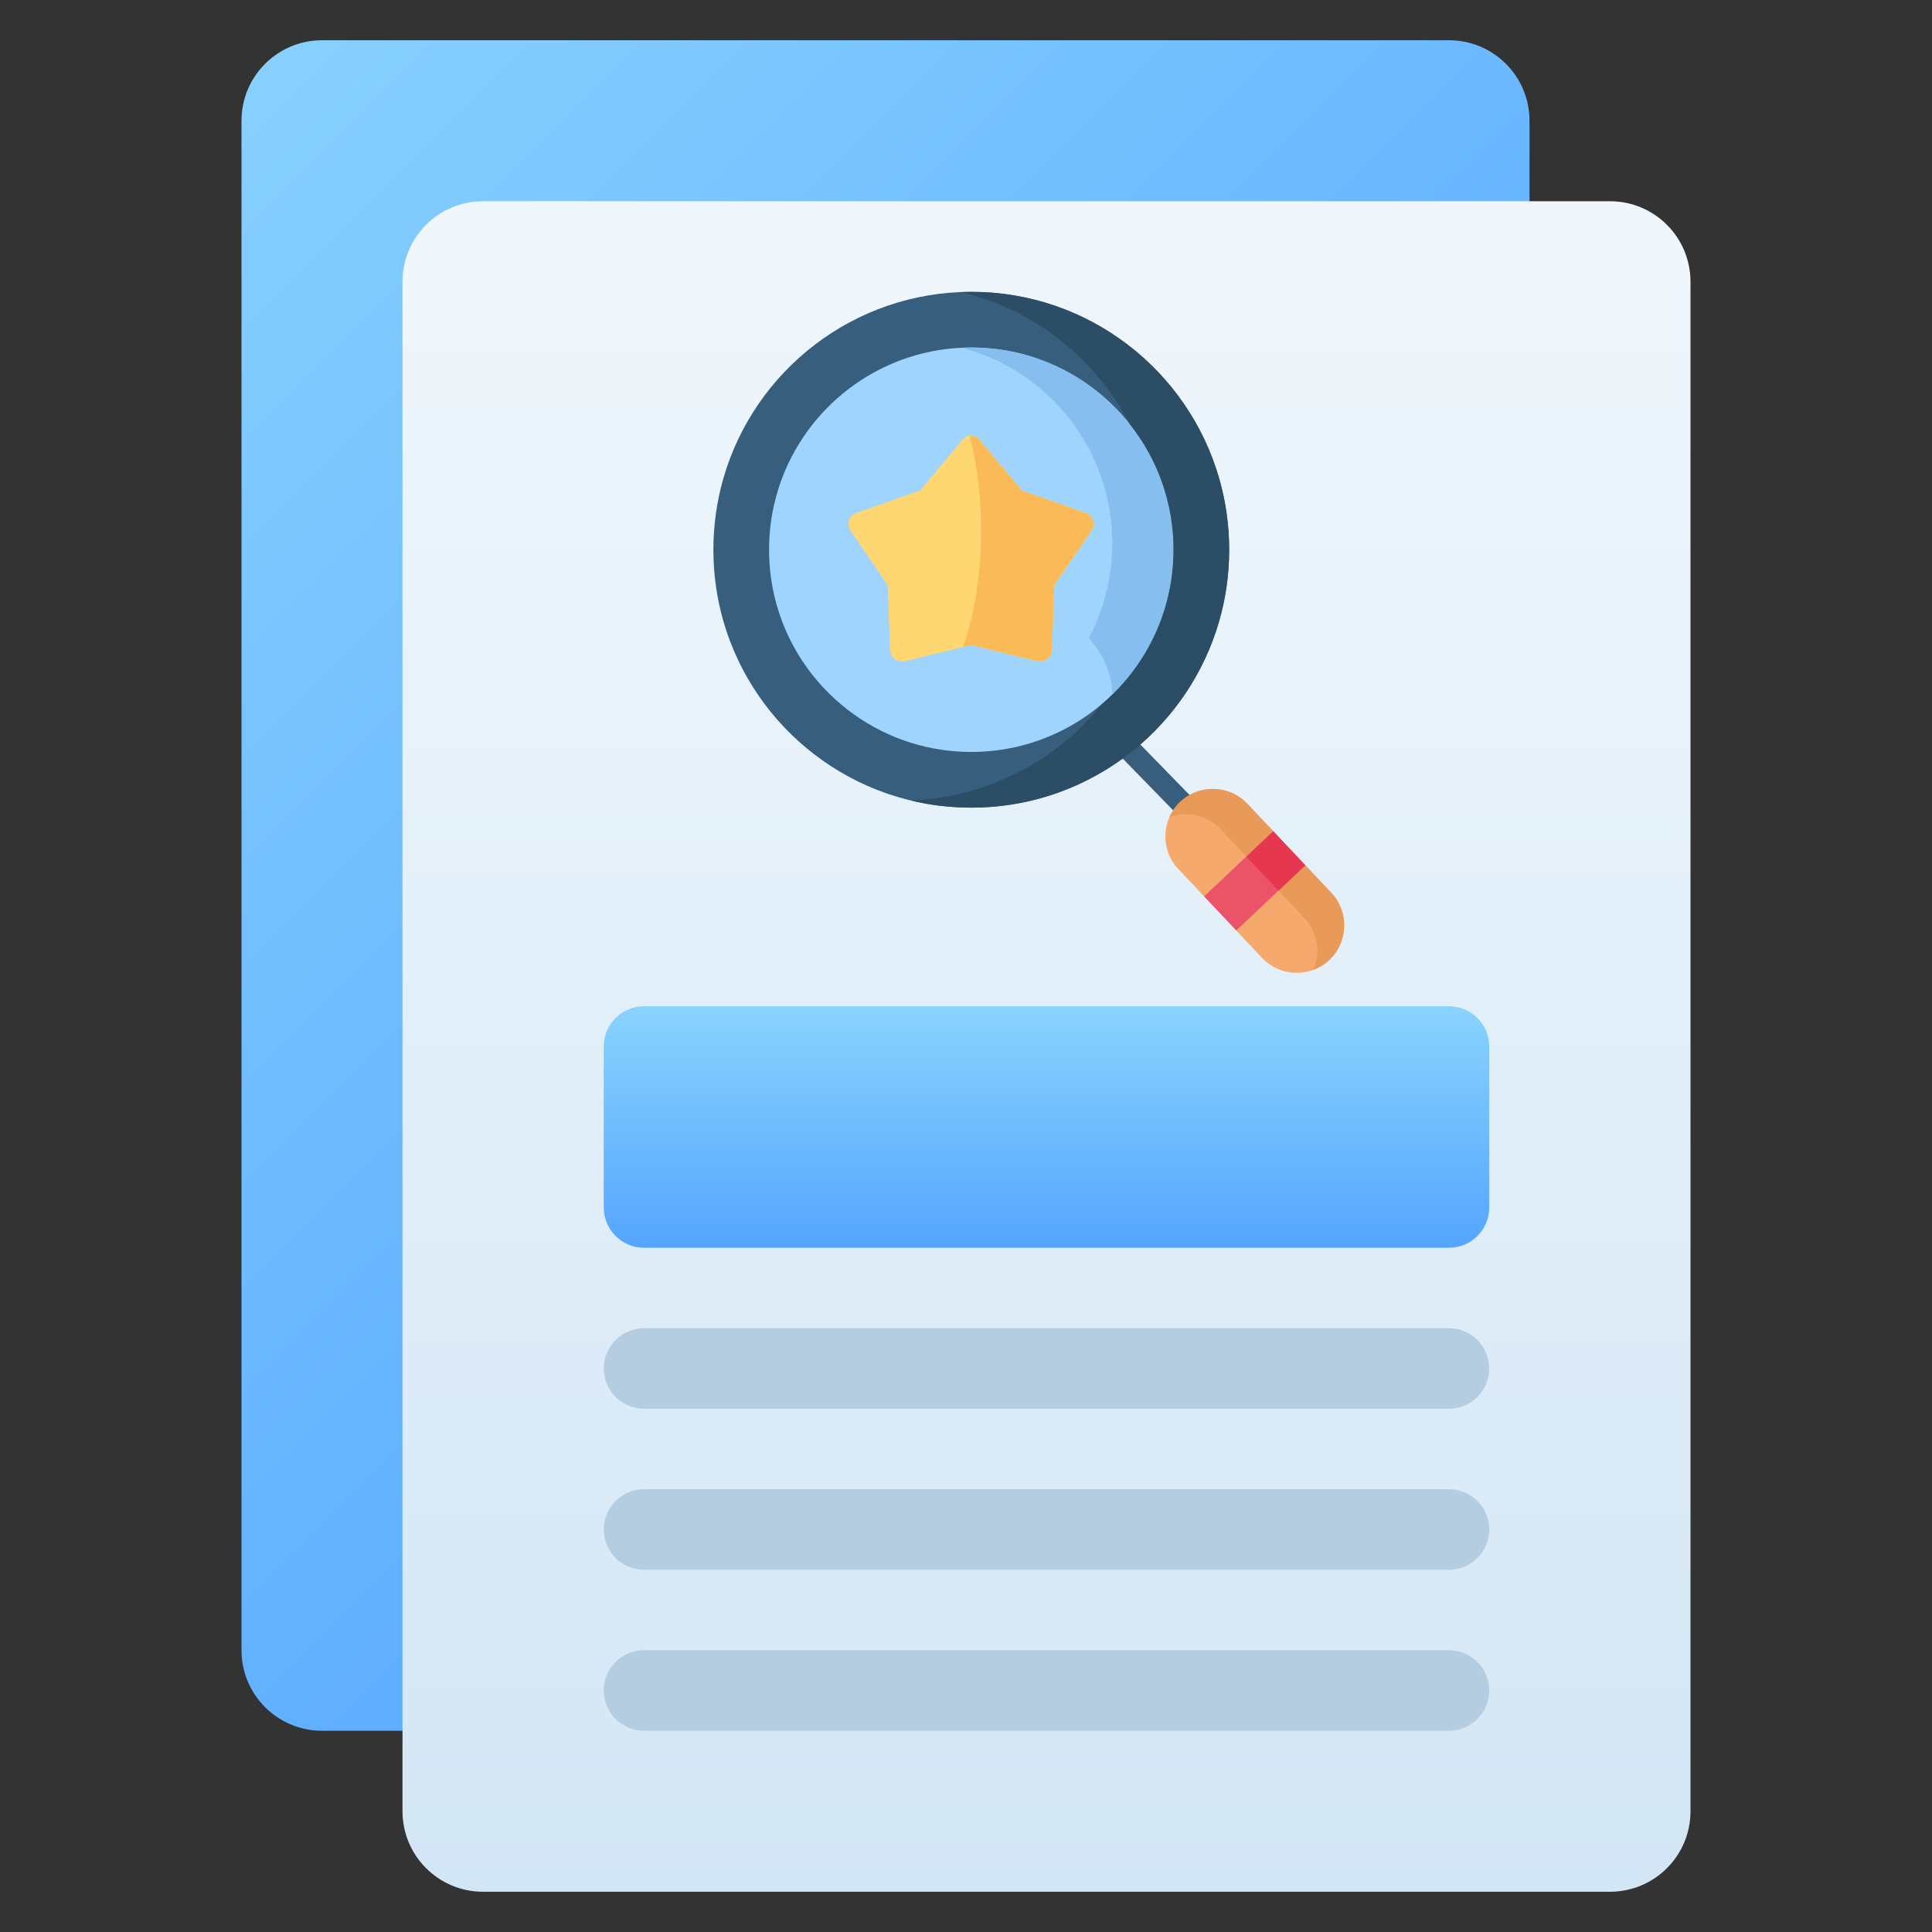 <svg width="72" height="72" viewBox="0 0 72 72" fill="none" xmlns="http://www.w3.org/2000/svg">
  <rect x="0" y="0" width="72" height="72" fill="#333333" stroke="none"/>
  <path
    d="M54 1.5H12C10.343 1.5 9 2.843 9 4.5V61.5C9 63.157 10.343 64.5 12 64.5H54C55.657 64.5 57 63.157 57 61.5V4.5C57 2.843 55.657 1.5 54 1.5Z"
    fill="url(#paint0_linear_16837_33392)" />
  <path
    d="M60 7.5H18C16.343 7.5 15 8.843 15 10.5V67.5C15 69.157 16.343 70.5 18 70.5H60C61.657 70.5 63 69.157 63 67.5V10.5C63 8.843 61.657 7.5 60 7.5Z"
    fill="url(#paint1_linear_16837_33392)" />
  <path
    d="M54 37.5H24C23.172 37.5 22.5 38.172 22.5 39V45C22.5 45.828 23.172 46.5 24 46.5H54C54.828 46.5 55.5 45.828 55.5 45V39C55.5 38.172 54.828 37.5 54 37.5Z"
    fill="url(#paint2_linear_16837_33392)" />
  <path
    d="M54 52.5H24C23.602 52.5 23.221 52.342 22.939 52.061C22.658 51.779 22.5 51.398 22.5 51C22.5 50.602 22.658 50.221 22.939 49.939C23.221 49.658 23.602 49.5 24 49.5H54C54.398 49.5 54.779 49.658 55.061 49.939C55.342 50.221 55.5 50.602 55.5 51C55.5 51.398 55.342 51.779 55.061 52.061C54.779 52.342 54.398 52.5 54 52.5ZM54 58.5H24C23.602 58.5 23.221 58.342 22.939 58.061C22.658 57.779 22.5 57.398 22.5 57C22.5 56.602 22.658 56.221 22.939 55.939C23.221 55.658 23.602 55.5 24 55.5H54C54.398 55.5 54.779 55.658 55.061 55.939C55.342 56.221 55.5 56.602 55.5 57C55.5 57.398 55.342 57.779 55.061 58.061C54.779 58.342 54.398 58.5 54 58.5ZM54 64.5H24C23.602 64.5 23.221 64.342 22.939 64.061C22.658 63.779 22.5 63.398 22.5 63C22.5 62.602 22.658 62.221 22.939 61.939C23.221 61.658 23.602 61.5 24 61.5H54C54.398 61.5 54.779 61.658 55.061 61.939C55.342 62.221 55.5 62.602 55.5 63C55.5 63.398 55.342 63.779 55.061 64.061C54.779 64.342 54.398 64.5 54 64.5Z"
    fill="#B4CDE1" />
  <path fill-rule="evenodd" clip-rule="evenodd"
    d="M44.44 20.47C44.44 15.916 40.748 12.225 36.194 12.225C31.64 12.225 27.947 15.916 27.947 20.47C27.947 22.784 28.901 24.874 30.434 26.371C30.421 30.22 44.44 31.428 44.44 20.47Z"
    fill="#9FD4FE" />
  <path fill-rule="evenodd" clip-rule="evenodd"
    d="M36.197 12.951C40.359 12.951 43.732 16.326 43.732 20.487C43.732 22.601 42.861 24.512 41.46 25.879C40.338 26.974 38.874 27.724 37.246 27.95C36.903 27.999 36.552 28.023 36.197 28.023C35.841 28.023 35.49 27.999 35.147 27.95C33.517 27.724 32.055 26.974 30.933 25.879C29.531 24.512 28.661 22.601 28.661 20.487C28.661 16.326 32.035 12.951 36.197 12.951ZM36.197 10.876C31.807 10.876 28.105 13.819 26.954 17.841C26.714 18.682 26.586 19.57 26.586 20.487C26.586 21.405 26.714 22.294 26.954 23.133V23.135C28.105 27.155 31.807 30.098 36.197 30.098C38.473 30.098 40.564 29.308 42.211 27.985C43.74 26.756 44.884 25.07 45.438 23.135V23.133C45.679 22.294 45.807 21.405 45.807 20.487C45.807 19.57 45.679 18.682 45.438 17.841C44.288 13.819 40.586 10.876 36.197 10.876Z"
    fill="#375E7D" />
  <path fill-rule="evenodd" clip-rule="evenodd"
    d="M32.29 20.639L33.084 21.799L33.142 23.287L33.169 24.216C33.194 24.531 33.451 24.692 33.745 24.632L34.687 24.401L36.187 24.033L37.688 24.401L38.631 24.632C38.923 24.692 39.179 24.531 39.206 24.216L39.212 23.989L39.233 23.287L39.29 21.799L40.148 20.549L40.676 19.768C40.829 19.52 40.75 19.237 40.447 19.114L39.535 18.793L38.079 18.282L37.113 17.123L36.506 16.396C36.408 16.289 36.298 16.233 36.187 16.233C36.076 16.233 35.967 16.289 35.869 16.396L35.262 17.123L34.295 18.282L32.841 18.793L31.927 19.114C31.625 19.237 31.546 19.52 31.699 19.768L32.29 20.639Z"
    fill="#FFD772" />
  <path fill-rule="evenodd" clip-rule="evenodd"
    d="M31.699 19.768L32.291 20.639L33.084 21.799L33.142 23.287L33.169 24.216C33.195 24.531 33.451 24.692 33.745 24.632L34.687 24.401L36.187 24.033L37.688 24.401L38.631 24.632C38.923 24.692 39.179 24.531 39.206 24.216L39.212 23.989L39.233 23.287L39.29 21.799L40.148 20.549L40.676 19.768C40.829 19.52 40.75 19.237 40.447 19.113L39.535 18.793L38.079 18.282L37.113 17.123L36.506 16.396C36.408 16.289 36.298 16.233 36.187 16.233C36.076 16.233 35.967 16.289 35.869 16.396L35.262 17.123L34.295 18.282L32.841 18.793L31.927 19.114C31.625 19.237 31.546 19.52 31.699 19.768Z"
    fill="#FFD772" />
  <path fill-rule="evenodd" clip-rule="evenodd"
    d="M36.507 16.396C36.409 16.289 36.298 16.233 36.187 16.233C36.17 16.233 36.151 16.235 36.134 16.238C36.153 16.31 36.17 16.381 36.187 16.453C36.428 17.435 36.564 18.57 36.564 19.777C36.564 21.425 36.309 22.934 35.889 24.107L36.187 24.033L37.689 24.401L38.631 24.632C38.924 24.692 39.18 24.531 39.206 24.216L39.213 23.989L39.233 23.287L39.29 21.799L40.149 20.549L40.677 19.768C40.83 19.52 40.751 19.237 40.447 19.114L39.535 18.793L38.08 18.282L37.114 17.123L36.507 16.396Z"
    fill="#FBBA58" />
  <path
    d="M44.926 31.255C44.87 31.255 44.815 31.244 44.764 31.222C44.712 31.2 44.666 31.168 44.627 31.128L41.846 28.276C41.771 28.196 41.73 28.09 41.733 27.98C41.735 27.871 41.78 27.767 41.859 27.69C41.937 27.614 42.042 27.571 42.152 27.571C42.261 27.572 42.366 27.615 42.444 27.692L45.226 30.544C45.283 30.603 45.322 30.678 45.337 30.759C45.352 30.84 45.344 30.923 45.312 30.999C45.28 31.075 45.226 31.139 45.158 31.185C45.089 31.23 45.009 31.255 44.926 31.255Z"
    fill="#375E7D" />
  <path fill-rule="evenodd" clip-rule="evenodd"
    d="M41.452 20.243C41.452 21.522 41.133 22.727 40.572 23.783C41.095 24.334 41.429 25.071 41.462 25.879C42.862 24.511 43.733 22.6 43.733 20.487C43.733 16.326 40.36 12.951 36.198 12.951C36.083 12.951 35.967 12.954 35.853 12.959C39.077 13.814 41.452 16.751 41.452 20.243Z"
    fill="#85BEEF" />
  <path fill-rule="evenodd" clip-rule="evenodd"
    d="M43.733 20.487C43.733 22.601 42.862 24.512 41.461 25.879C41.333 26.005 41.199 26.126 41.061 26.243C40.145 27.384 38.972 28.312 37.631 28.938C36.503 29.466 35.252 29.78 33.935 29.831C34.661 30.006 35.418 30.098 36.197 30.098C38.474 30.098 40.565 29.308 42.212 27.985C43.741 26.756 44.885 25.07 45.438 23.135V23.133C45.68 22.294 45.808 21.405 45.808 20.487C45.808 19.57 45.68 18.682 45.438 17.841C44.289 13.819 40.587 10.876 36.197 10.876C36.074 10.876 35.951 10.879 35.828 10.884C37.481 11.282 38.968 12.109 40.165 13.239C40.949 13.98 41.604 14.848 42.102 15.805C43.123 17.09 43.733 18.718 43.733 20.487Z"
    fill="#2B4D66" />
  <path fill-rule="evenodd" clip-rule="evenodd"
    d="M43.983 29.882C43.275 30.549 43.242 31.676 43.91 32.384L44.875 33.407L46.762 32.827L47.45 30.978L46.485 29.955C46.402 29.865 46.309 29.785 46.207 29.716C45.535 29.25 44.601 29.299 43.983 29.882ZM48.648 32.248L46.762 32.827L46.073 34.677L46.207 34.82L47.037 35.701C47.706 36.409 48.831 36.441 49.539 35.774C50.248 35.105 50.281 33.979 49.612 33.271L48.648 32.248Z"
    fill="#F5A96C" />
  <path fill-rule="evenodd" clip-rule="evenodd"
    d="M46.449 31.923L47.451 30.978L46.487 29.955C46.404 29.865 46.31 29.785 46.209 29.716C45.537 29.25 44.603 29.299 43.985 29.882C43.812 30.044 43.675 30.239 43.58 30.456C44.116 30.258 44.728 30.328 45.207 30.66C45.308 30.73 45.401 30.81 45.485 30.9L46.449 31.923ZM48.65 32.248L47.647 33.192L48.613 34.217C49.113 34.746 49.22 35.513 48.944 36.144C49.166 36.062 49.369 35.937 49.541 35.774C50.249 35.105 50.282 33.98 49.614 33.271L48.65 32.248Z"
    fill="#EA9A58" />
  <path fill-rule="evenodd" clip-rule="evenodd"
    d="M47.448 30.977L44.873 33.407L46.071 34.676L48.646 32.248L47.448 30.977Z" fill="#EB5468" />
  <path fill-rule="evenodd" clip-rule="evenodd"
    d="M47.45 30.977L46.447 31.923L47.645 33.192L48.648 32.248L47.45 30.977Z" fill="#E5384F" />
  <defs>
    <linearGradient id="paint0_linear_16837_33392" x1="48.675" y1="48.675" x2="3.39" y2="3.39"
      gradientUnits="userSpaceOnUse">
      <stop stop-color="#54A5FF" />
      <stop offset="0.98" stop-color="#89D2FE" />
      <stop offset="1" stop-color="#8AD3FE" />
    </linearGradient>
    <linearGradient id="paint1_linear_16837_33392" x1="39" y1="70.5" x2="39" y2="7.5" gradientUnits="userSpaceOnUse">
      <stop stop-color="#D3E6F5" />
      <stop offset="1" stop-color="#F0F7FC" />
    </linearGradient>
    <linearGradient id="paint2_linear_16837_33392" x1="39" y1="46.5" x2="39" y2="37.5" gradientUnits="userSpaceOnUse">
      <stop stop-color="#54A5FF" />
      <stop offset="1" stop-color="#8AD3FE" />
    </linearGradient>
  </defs>
</svg>
